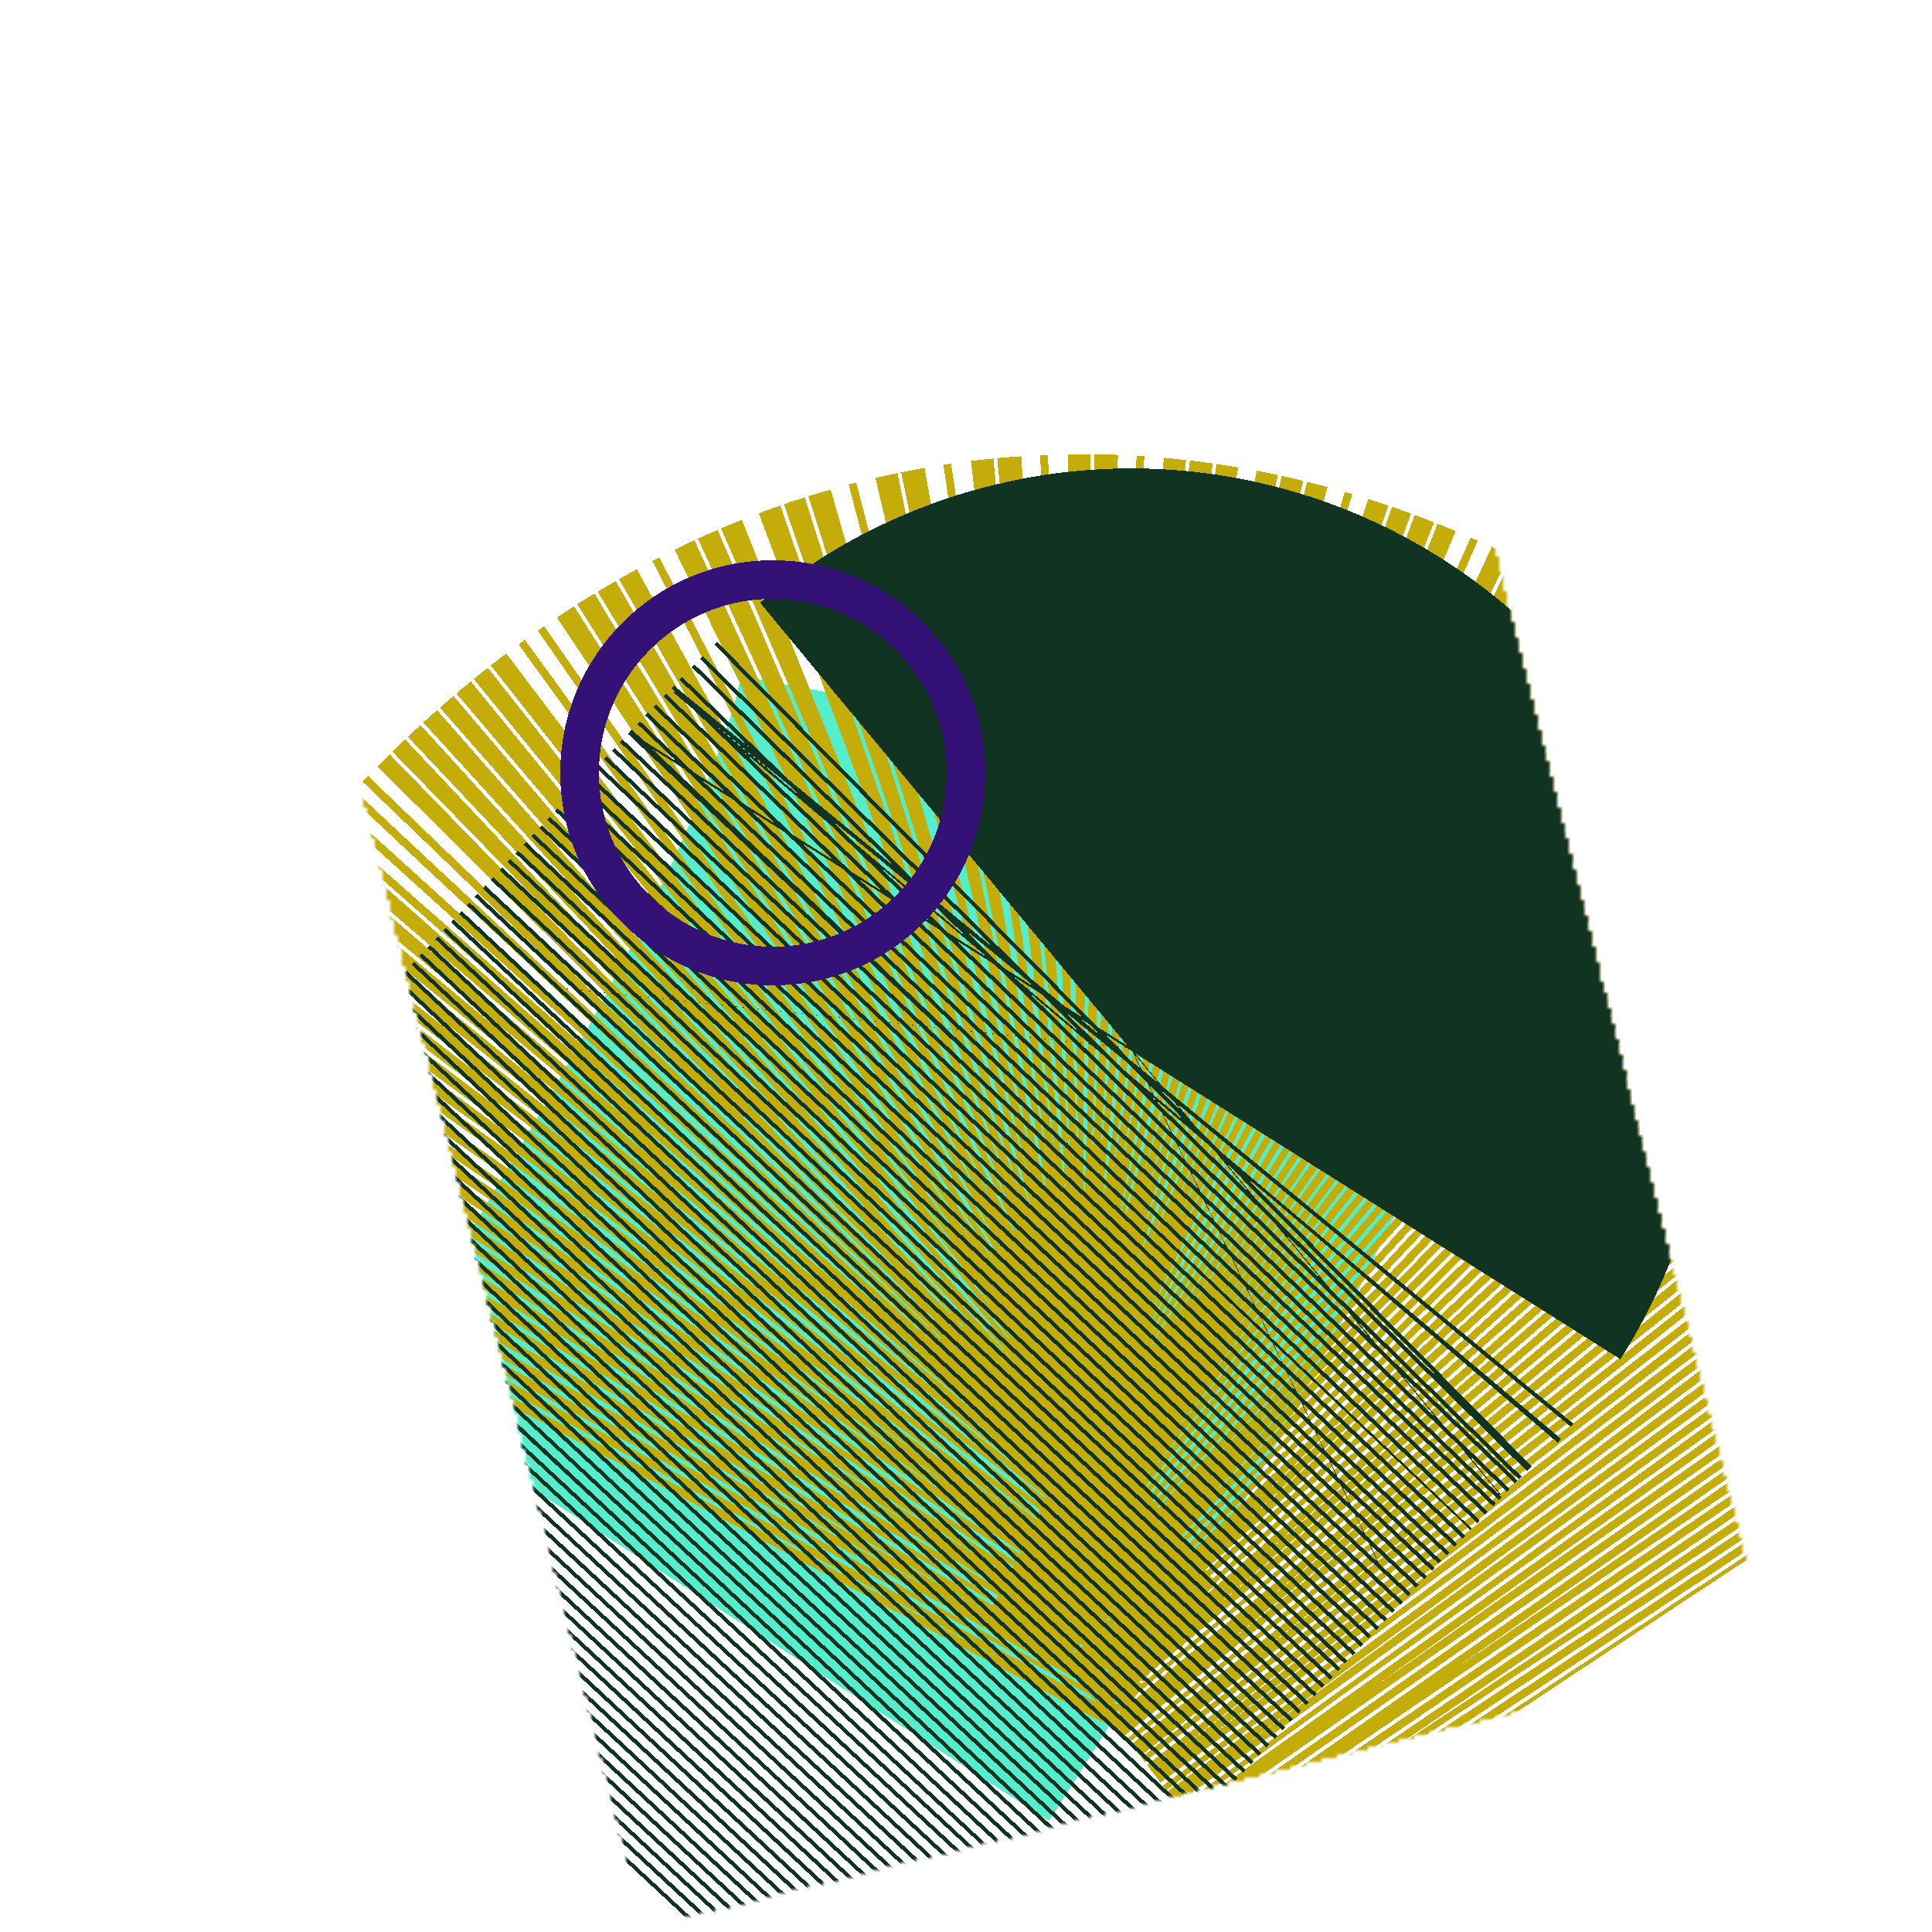 <svg xmlns="http://www.w3.org/2000/svg" id="vector" viewBox="0 0 500 500" height="500" width="500" shape-rendering="crispEdges"><defs><mask id="mask1"><line x1="212" y1="60" x2="312" y2="463" stroke-dasharray=".1,.03" stroke-width="300" stroke="#ffffff" mask=""></line></mask></defs><path d="M 294 194 q -13 70 -110 221 M 0 0 M 500 500" stroke="#55EECC" stroke-width="208" fill="none" mask="url(#mask1)"></path><path d="M 447 407 q -170 -260 -292 -30 M 0 0 M 500 500" stroke="#c4ac09" stroke-dasharray="1,1,1,0" stroke-width="303" fill="none" mask="url(#mask1)"></path><path d="M 289 276 q 29 -34 -164 174 M 0 0 M 500 500" stroke="#113322" stroke-dasharray=".5,2,.5,0" stroke-width="300" fill="none" mask="url(#mask1)"></path><circle cx="200" cy="200" stroke-width="10" stroke="#331177" fill="none" r="50" mask="url(#mask1)"></circle></svg>